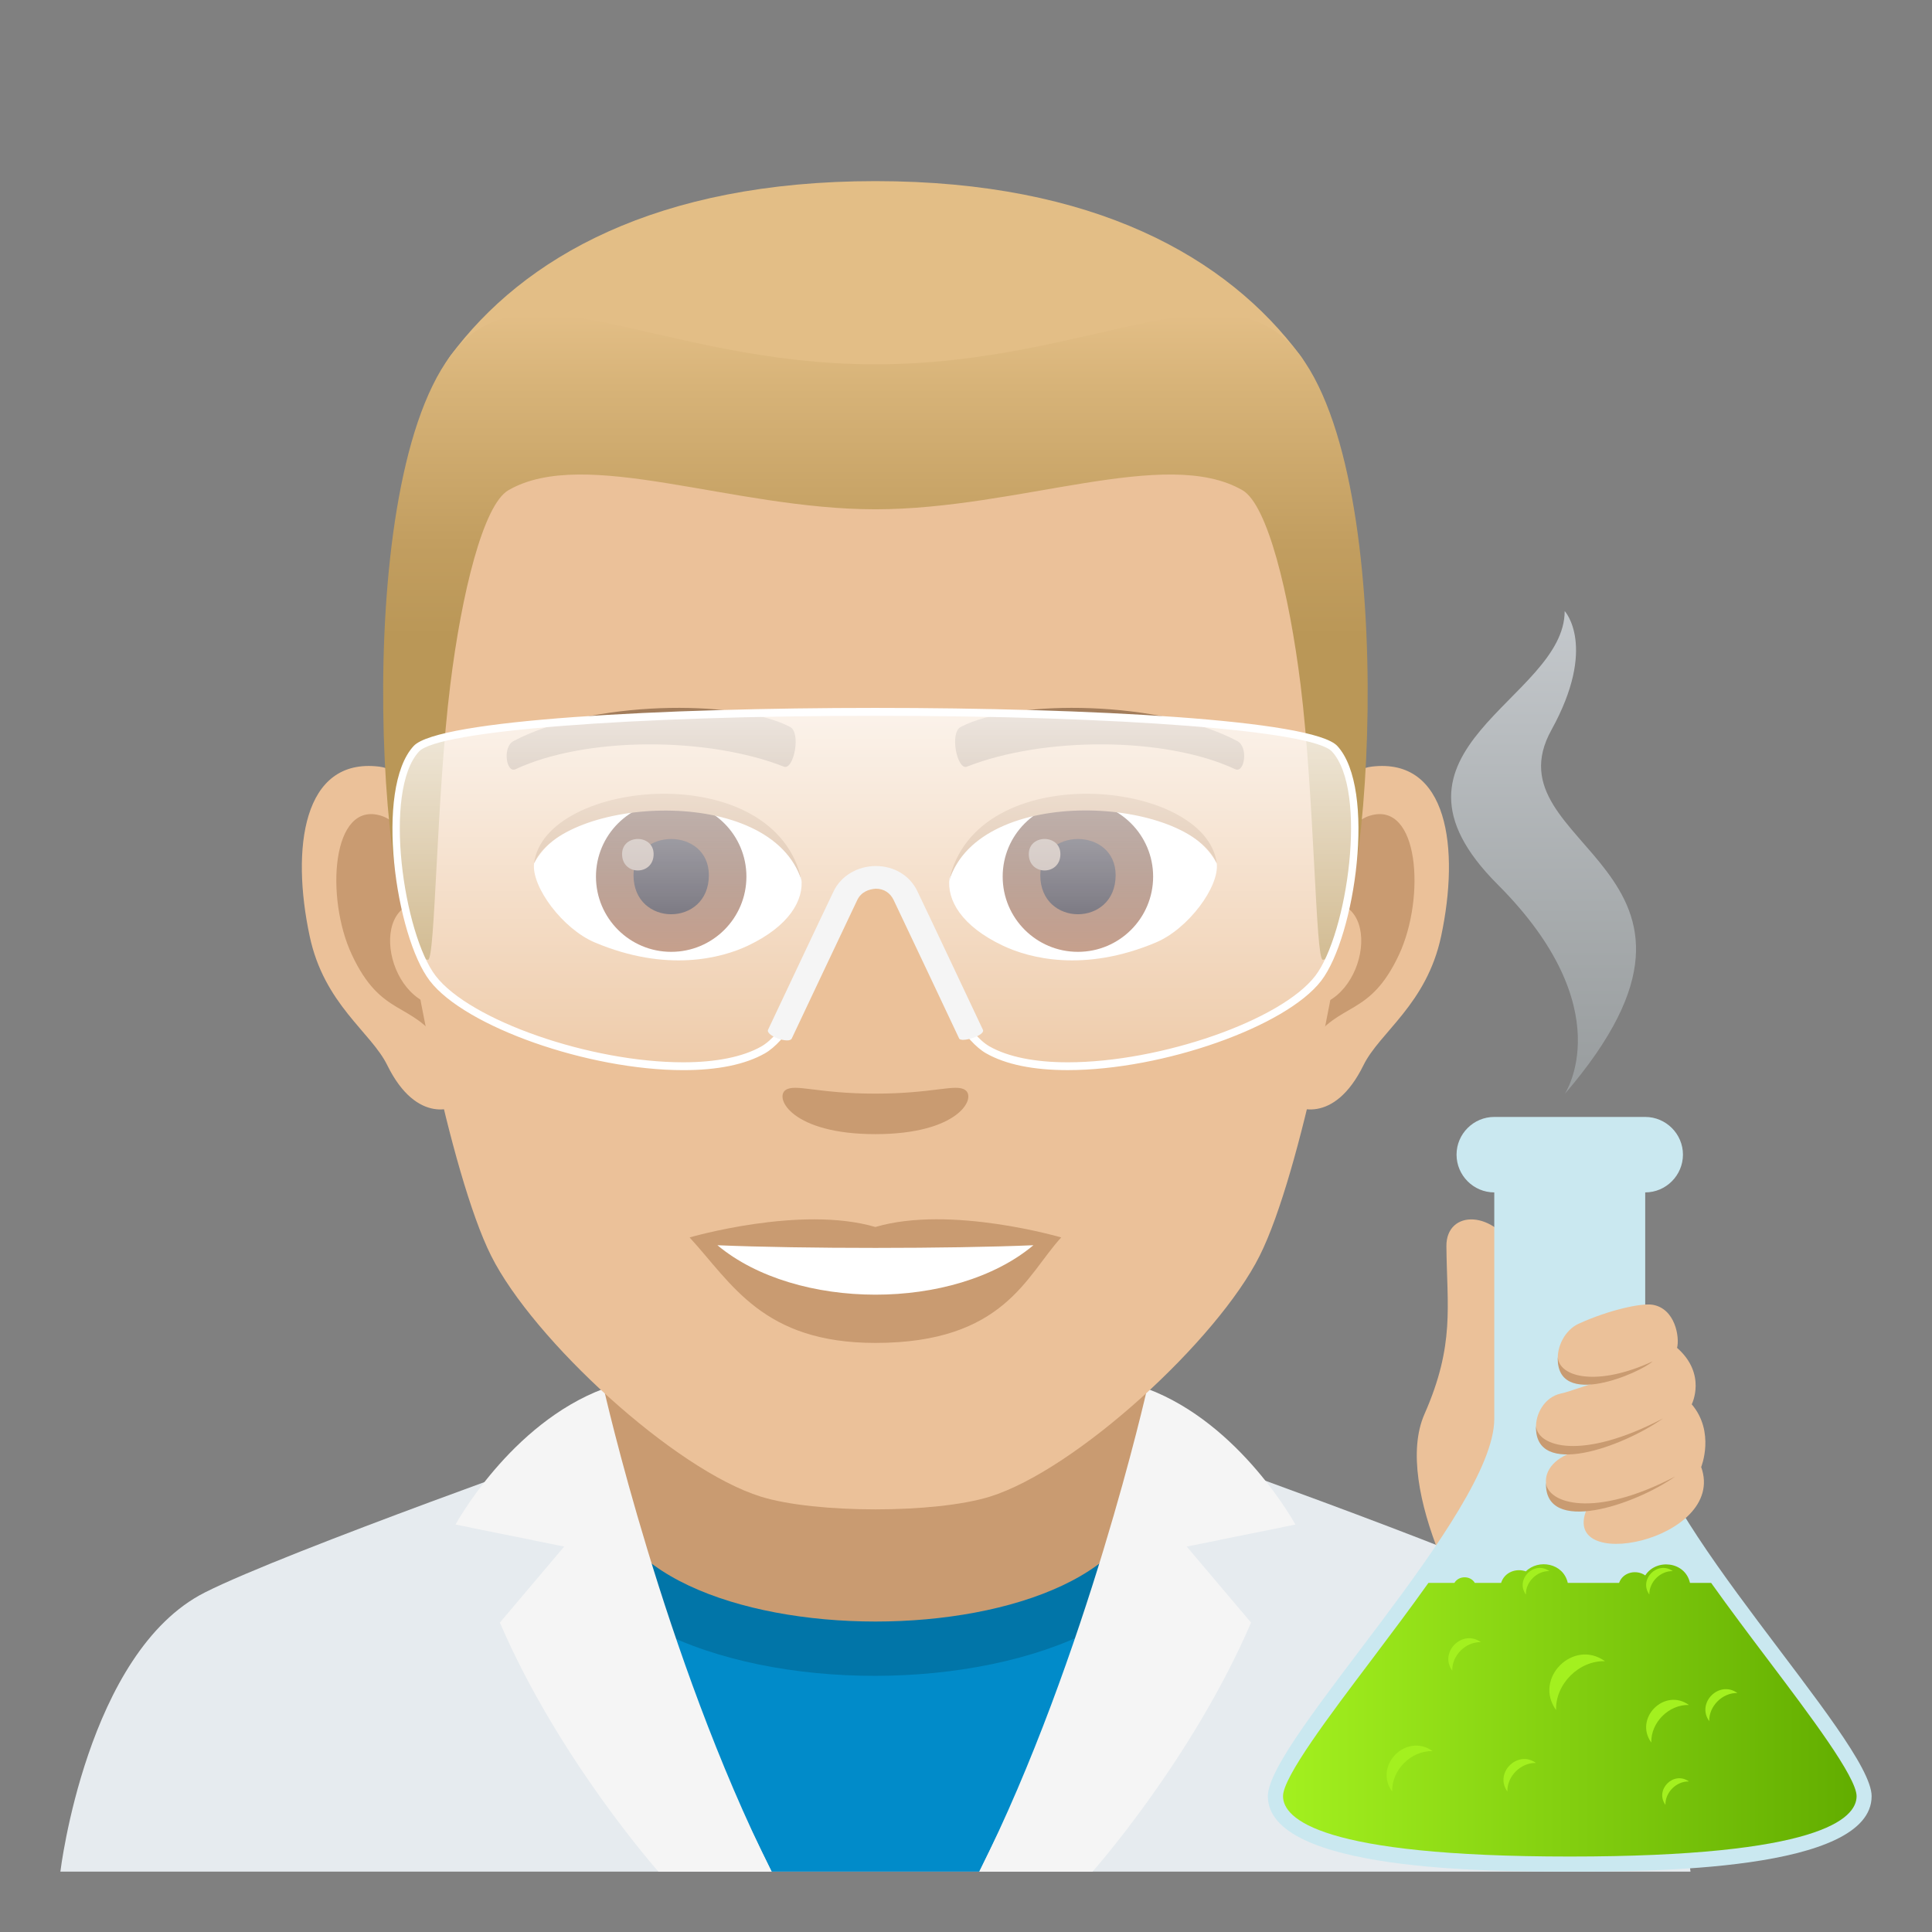 <?xml version="1.0" encoding="utf-8"?>
<!-- Generator: Adobe Illustrator 15.0.0, SVG Export Plug-In . SVG Version: 6.00 Build 0)  -->
<!DOCTYPE svg PUBLIC "-//W3C//DTD SVG 1.1//EN" "http://www.w3.org/Graphics/SVG/1.1/DTD/svg11.dtd">
<svg version="1.1" id="Layer_1" xmlns:x="http://ns.adobe.com/Extensibility/1.0/" xmlns:i="http://ns.adobe.com/AdobeIllustrator/10.0/" xmlns:graph="http://ns.adobe.com/Graphs/1.0/"
	 xmlns="http://www.w3.org/2000/svg" xmlns:xlink="http://www.w3.org/1999/xlink" xmlns:a="http://ns.adobe.com/AdobeSVGViewerExtensions/3.0/"
	 x="0px" y="0px" width="64px" height="64px" viewBox="0 0 64 64" enable-background="new 0 0 64 64" xml:space="preserve">
<rect x="0" y="0" width="64" height="64" fill="#808080" stroke="none"/>
<path fill="#E6EBEF" d="M6.787,52.752c2.701-1.365,12.908-4.969,12.908-4.969h18.695c0,0,10.199,3.596,12.885,4.965
	C55.18,54.732,56,62,56,62H2C2,62,2.871,54.729,6.787,52.752z"/>
<path fill="#018BC9" d="M32.441,62L39,48.602c0,0-3.623,5.369-10,5.369s-9.998-5.369-10-5.369L25.561,62H32.441z"/>
<path fill="#0175A8" d="M18.5,49.438c0,8.123,21,8.092,21-0.031l-2.107-0.687H20.697L18.5,49.438z"/>
<path fill="#C99B71" d="M20.002,48.947c0,6.358,18,6.358,18,0c0-2.164,0-7.035,0-7.035h-18
	C20.002,41.912,20.002,46.783,20.002,48.947z"/>
<path fill="#F5F5F5" d="M36.191,62c0,0,3.299-3.71,5.252-8.249l-2.131-2.519l3.6-0.729c0,0-1.813-3.342-4.912-4.501
	c0,0-1.998,8.889-5.559,15.997H36.191z"/>
<path fill="#F5F5F5" d="M21.811,62c0,0-3.299-3.71-5.252-8.249l2.131-2.519l-3.6-0.729c0,0,1.811-3.342,4.912-4.501
	c0,0,1.998,8.889,5.559,15.997H21.811z"/>
<path id="Path_1535_" fill="#EBC199" d="M45.439,25.395c-2.545,0.307-4.383,8.814-2.781,11.061c0.225,0.313,1.535,0.814,2.508-1.168
	c0.539-1.098,2.092-2.014,2.574-4.277C48.357,28.109,47.973,25.088,45.439,25.395z"/>
<path id="Path_1534_" fill="#EBC199" d="M12.559,25.395c2.545,0.307,4.383,8.814,2.781,11.061c-0.225,0.313-1.535,0.814-2.51-1.168
	c-0.537-1.098-2.092-2.014-2.572-4.277C9.639,28.109,10.025,25.088,12.559,25.395z"/>
<path id="Path_1533_" fill="#C99B71" d="M45.371,27.023c-0.664,0.209-1.389,1.221-1.781,2.898c2.32-0.498,1.74,3.361-0.277,3.434
	c0.02,0.389,0.045,0.787,0.094,1.207c0.971-1.408,1.959-0.844,2.938-2.939C47.225,29.734,47.016,26.51,45.371,27.023z"/>
<path id="Path_1532_" fill="#C99B71" d="M14.408,29.918c-0.395-1.676-1.117-2.686-1.781-2.895c-1.643-0.514-1.855,2.711-0.973,4.6
	c0.979,2.096,1.967,1.531,2.939,2.939c0.047-0.42,0.074-0.82,0.09-1.209C12.688,33.26,12.115,29.447,14.408,29.918z"/>
<path id="Path_1531_" fill="#EBC199" d="M28.998,9.035c-11.027,0-16.34,8.328-15.676,19.908c0.133,2.33,1.582,9.93,2.947,12.656
	c1.398,2.789,6.074,7.09,8.938,7.98c1.811,0.561,5.773,0.561,7.582,0c2.865-0.891,7.543-5.191,8.939-7.98
	c1.369-2.727,2.814-10.324,2.945-12.656C45.342,17.363,40.029,9.035,28.998,9.035z"/>
<path id="Path_1530_" fill="#A17C5B" d="M40.98,24.545c-2.521-1.336-7.348-1.4-9.146-0.469c-0.387,0.178-0.131,1.441,0.193,1.322
	c2.504-0.99,6.547-1.012,8.893,0.084C41.232,25.625,41.363,24.73,40.98,24.545z"/>
<path id="Path_1529_" fill="#A17C5B" d="M17.018,24.545c2.521-1.336,7.346-1.4,9.146-0.469c0.385,0.178,0.131,1.441-0.193,1.322
	c-2.51-0.99-6.547-1.012-8.895,0.084C16.766,25.625,16.637,24.73,17.018,24.545z"/>
<path id="Path_1528_" fill="#C99B71" d="M31.975,36.109c-0.314-0.219-1.053,0.119-2.977,0.119c-1.92,0-2.66-0.338-2.975-0.119
	c-0.377,0.266,0.223,1.461,2.975,1.461C31.752,37.57,32.354,36.375,31.975,36.109z"/>
<path id="Path_1527_" fill="#C99B71" d="M28.998,40.646c-2.479-0.729-6.154,0.346-6.154,0.346c1.398,1.521,2.424,3.494,6.154,3.494
	c4.275,0,5.002-2.24,6.156-3.494C35.154,40.992,31.479,39.912,28.998,40.646z"/>
<path id="Path_1526_" fill="#FFFFFF" d="M23.766,41.25c2.602,2.176,7.852,2.191,10.467,0C31.461,41.367,26.557,41.369,23.766,41.25z
	"/>
<path id="Path_1525_" fill="#FFFFFF" d="M26.545,29.086c0.094,0.73-0.402,1.594-1.773,2.242c-0.871,0.412-2.686,0.896-5.066-0.107
	c-1.066-0.449-2.107-1.848-2.014-2.623C18.982,26.168,25.336,25.813,26.545,29.086z"/>
<linearGradient id="Oval_1_" gradientUnits="userSpaceOnUse" x1="-425.039" y1="477.465" x2="-425.039" y2="478.224" gradientTransform="matrix(6.57 0 0 -6.57 2814.78 3168.528)">
	<stop  offset="0" style="stop-color:#A6694A"/>
	<stop  offset="1" style="stop-color:#4F2A1E"/>
	<a:midPointStop  offset="0" style="stop-color:#A6694A"/>
	<a:midPointStop  offset="0.5" style="stop-color:#A6694A"/>
	<a:midPointStop  offset="1" style="stop-color:#4F2A1E"/>
</linearGradient>
<circle id="Oval_234_" fill="url(#Oval_1_)" cx="22.234" cy="29.039" r="2.492"/>
<path id="Path_1524_" fill="#1A1626" d="M20.986,28.992c0,1.725,2.496,1.725,2.496,0C23.482,27.393,20.986,27.393,20.986,28.992z"/>
<path id="Path_1523_" fill="#AB968C" d="M20.607,28.293c0,0.723,1.045,0.723,1.045,0C21.652,27.625,20.607,27.625,20.607,28.293z"/>
<path id="Path_1522_" fill="#C99B71" d="M26.557,29.182c-1.014-3.25-7.926-2.77-8.865-0.584
	C18.039,25.799,25.693,25.059,26.557,29.182z"/>
<path id="Path_1521_" fill="#FFFFFF" d="M31.453,29.086c-0.094,0.73,0.4,1.594,1.773,2.242c0.871,0.412,2.684,0.896,5.064-0.107
	c1.07-0.449,2.109-1.848,2.016-2.623C39.016,26.168,32.66,25.813,31.453,29.086z"/>
<linearGradient id="Oval_2_" gradientUnits="userSpaceOnUse" x1="-425.687" y1="477.465" x2="-425.687" y2="478.224" gradientTransform="matrix(6.57 0 0 -6.57 2832.511 3168.528)">
	<stop  offset="0" style="stop-color:#A6694A"/>
	<stop  offset="1" style="stop-color:#4F2A1E"/>
	<a:midPointStop  offset="0" style="stop-color:#A6694A"/>
	<a:midPointStop  offset="0.5" style="stop-color:#A6694A"/>
	<a:midPointStop  offset="1" style="stop-color:#4F2A1E"/>
</linearGradient>
<circle id="Oval_233_" fill="url(#Oval_2_)" cx="35.707" cy="29.039" r="2.492"/>
<path id="Path_1520_" fill="#1A1626" d="M34.461,28.992c0,1.725,2.496,1.725,2.496,0C36.957,27.393,34.461,27.393,34.461,28.992z"/>
<path id="Path_1519_" fill="#AB968C" d="M34.08,28.293c0,0.723,1.047,0.723,1.047,0C35.127,27.625,34.08,27.625,34.08,28.293z"/>
<path id="Path_1518_" fill="#C99B71" d="M31.441,29.182c1.012-3.248,7.92-2.783,8.865-0.584
	C39.955,25.799,32.305,25.059,31.441,29.182z"/>
<path fill="#E3BE86" d="M43.084,11.793C40.67,8.533,36.252,6,28.998,6c-7.252,0-11.668,2.533-14.082,5.793
	C11.498,16.41,46.5,16.41,43.084,11.793z"/>
<linearGradient id="SVGID_1_" gradientUnits="userSpaceOnUse" x1="29" y1="31.793" x2="29" y2="10.412">
	<stop  offset="0.5" style="stop-color:#BA9757"/>
	<stop  offset="0.647" style="stop-color:#C29E60"/>
	<stop  offset="0.887" style="stop-color:#D7B378"/>
	<stop  offset="1" style="stop-color:#E3BE86"/>
	<a:midPointStop  offset="0.5" style="stop-color:#BA9757"/>
	<a:midPointStop  offset="0.6" style="stop-color:#BA9757"/>
	<a:midPointStop  offset="1" style="stop-color:#E3BE86"/>
</linearGradient>
<path fill="url(#SVGID_1_)" d="M43.084,11.793c-2.414-3.26-6.832,0.275-14.086,0.275c-7.252,0-11.668-3.535-14.082-0.275
	c-3.418,4.617-2.258,20-0.736,20c0.24,0,0.275-5.381,0.736-9.104c0.373-3.029,1.094-5.969,1.924-6.449
	c2.531-1.467,7.412,0.631,12.158,0.631s9.629-2.098,12.162-0.631c0.828,0.48,1.547,3.42,1.924,6.449
	c0.459,3.723,0.494,9.104,0.734,9.104C45.34,31.793,46.5,16.41,43.084,11.793z"/>
<linearGradient id="SVGID_2_" gradientUnits="userSpaceOnUse" x1="29.002" y1="35.319" x2="29.002" y2="23.581">
	<stop  offset="0" style="stop-color:#FFFFFF;stop-opacity:0.2"/>
	<stop  offset="1" style="stop-color:#FFFFFF"/>
	<a:midPointStop  offset="0" style="stop-color:#FFFFFF;stop-opacity:0.2"/>
	<a:midPointStop  offset="0.5" style="stop-color:#FFFFFF;stop-opacity:0.2"/>
	<a:midPointStop  offset="1" style="stop-color:#FFFFFF"/>
</linearGradient>
<path opacity="0.8" fill="url(#SVGID_2_)" d="M13.793,24.803c-1.246,1.344-0.564,6.163,0.541,7.605
	c1.549,2.016,8.32,3.856,10.941,2.373c1.451-0.821,3.064-5.611,3.064-5.611h1.322c0,0,1.613,4.791,3.064,5.611
	c2.623,1.482,9.395-0.358,10.941-2.373c1.107-1.446,1.787-6.258,0.543-7.605C42.699,23.174,15.303,23.173,13.793,24.803z"/>
<path fill="#FFFFFF" d="M22.635,35.45c-3.146,0-7.229-1.438-8.398-2.96c-1.129-1.473-1.84-6.368-0.533-7.779
	c0.809-0.871,8.264-1.261,15.295-1.261c7.033,0,14.492,0.39,15.301,1.261c1.303,1.412,0.592,6.307-0.533,7.778
	c-1.17,1.522-5.25,2.96-8.398,2.96l0,0c-1.141,0-2.049-0.186-2.699-0.554c-1.385-0.782-2.859-4.919-3.094-5.595h-1.146
	c-0.234,0.675-1.709,4.813-3.094,5.595C24.684,35.264,23.777,35.45,22.635,35.45z M28.998,23.711
	c-8.123,0-14.482,0.498-15.117,1.183c-1.211,1.306-0.508,6.055,0.551,7.433c1.131,1.472,5.117,2.863,8.203,2.863
	c1.084,0,1.977-0.181,2.582-0.523c1.393-0.788,2.99-5.492,3.006-5.539l0.031-0.087h1.496l0.029,0.087
	c0.016,0.047,1.613,4.752,3.006,5.539c0.605,0.342,1.498,0.523,2.582,0.523c3.088,0,7.074-1.393,8.203-2.863
	c1.055-1.377,1.758-6.126,0.551-7.434C43.486,24.209,37.125,23.711,28.998,23.711z"/>
<path fill="#F5F5F5" d="M31.773,34.402c0,0-1.826-3.873-2.17-4.588c-0.113-0.238-0.324-0.373-0.586-0.375
	c-0.221,0.014-0.484,0.097-0.619,0.375c-0.342,0.715-2.17,4.588-2.17,4.588c-0.092,0.193-0.875-0.1-0.785-0.29
	c0,0,1.828-3.876,2.174-4.592c0.242-0.505,0.791-0.832,1.398-0.832c0.002,0,0.004,0,0.004,0c0.602,0.002,1.125,0.319,1.369,0.832
	c0.346,0.716,2.172,4.592,2.172,4.592C32.65,34.303,31.844,34.547,31.773,34.402z"/>
<path fill="#EBC199" d="M47.914,41.281c0.018,2.006,0.287,3.26-0.727,5.564c-0.533,1.211-0.162,2.992,0.498,4.643
	C54.367,41.111,47.895,38.863,47.914,41.281z"/>
<path fill="#CAE8F0" d="M54.5,47v-7.5c0.686,0,1.25-0.564,1.25-1.252c0-0.686-0.564-1.248-1.25-1.248h-5
	c-0.689,0-1.25,0.563-1.25,1.248c0,0.688,0.561,1.252,1.25,1.252V47c0,3.125-7.5,10.652-7.5,12.5C42,62,49.422,62,52,62s10,0,10-2.5
	C62,57.652,54.5,50.125,54.5,47z"/>
<linearGradient id="SVGID_3_" gradientUnits="userSpaceOnUse" x1="42.5" y1="56.658" x2="61.5" y2="56.658">
	<stop  offset="0" style="stop-color:#A3F01F"/>
	<stop  offset="1" style="stop-color:#62AD00"/>
	<a:midPointStop  offset="0" style="stop-color:#A3F01F"/>
	<a:midPointStop  offset="0.5" style="stop-color:#A3F01F"/>
	<a:midPointStop  offset="1" style="stop-color:#62AD00"/>
</linearGradient>
<path fill="url(#SVGID_3_)" d="M58.582,55.001c-0.648-0.857-1.295-1.72-1.898-2.565h-0.701c-0.164-0.724-1.129-0.807-1.482-0.248
	c-0.281-0.201-0.738-0.119-0.867,0.248h-1.699c-0.15-0.664-0.975-0.796-1.389-0.382c-0.313-0.113-0.707,0.019-0.82,0.382h-0.871
	c-0.143-0.248-0.533-0.248-0.676,0h-0.861c-0.602,0.846-1.25,1.708-1.896,2.565c-1.369,1.812-2.92,3.864-2.92,4.499
	c0,0.748,1.234,2,9.5,2s9.5-1.252,9.5-2C61.5,58.865,59.949,56.813,58.582,55.001z"/>
<path fill="#A3F01F" d="M53.166,55.029c-1.049-0.754-2.375,0.572-1.619,1.619C51.523,55.785,52.303,55.006,53.166,55.029z"/>
<path fill="#A3F01F" d="M55.947,59.013c-0.504-0.36-1.139,0.274-0.777,0.776C55.158,59.375,55.533,59.002,55.947,59.013z"/>
<path fill="#A3F01F" d="M51.324,52.045c-0.504-0.36-1.139,0.275-0.777,0.777C50.535,52.408,50.91,52.035,51.324,52.045z"/>
<path fill="#A3F01F" d="M55.414,52.045c-0.502-0.36-1.139,0.275-0.777,0.777C54.627,52.408,55,52.035,55.414,52.045z"/>
<path fill="#A3F01F" d="M47.457,58.008c-0.867-0.623-1.965,0.474-1.34,1.34C46.098,58.633,46.742,57.989,47.457,58.008z"/>
<path fill="#A3F01F" d="M50.881,58.4c-0.613-0.441-1.389,0.334-0.947,0.947C49.92,58.843,50.375,58.387,50.881,58.4z"/>
<path fill="#A3F01F" d="M49.055,54.398c-0.613-0.441-1.389,0.334-0.947,0.947C48.094,54.841,48.549,54.385,49.055,54.398z"/>
<path fill="#A3F01F" d="M55.947,56.479c-0.807-0.58-1.826,0.439-1.246,1.245C54.684,57.06,55.283,56.461,55.947,56.479z"/>
<path fill="#A3F01F" d="M57.553,56.083c-0.604-0.434-1.367,0.329-0.932,0.933C56.607,56.519,57.057,56.07,57.553,56.083z"/>
<linearGradient id="SVGID_4_" gradientUnits="userSpaceOnUse" x1="51.133" y1="36.242" x2="51.133" y2="20.243">
	<stop  offset="0" style="stop-color:#A9B0B3"/>
	<stop  offset="0.316" style="stop-color:#BDC4C7"/>
	<stop  offset="0.961" style="stop-color:#EFF6FC"/>
	<stop  offset="1" style="stop-color:#F2F9FF"/>
	<a:midPointStop  offset="0" style="stop-color:#A9B0B3"/>
	<a:midPointStop  offset="0.545" style="stop-color:#A9B0B3"/>
	<a:midPointStop  offset="1" style="stop-color:#F2F9FF"/>
</linearGradient>
<path opacity="0.6" fill="url(#SVGID_4_)" enable-background="new    " d="M51.832,36.242c0,0,1.9-2.82-2.219-6.941
	c-4.48-4.479,2.219-6.119,2.219-9.059c0,0,1.09,1.17-0.439,3.939C49.223,28.102,58.293,28.721,51.832,36.242z"/>
<path fill="#EBC199" d="M55.555,44.649c0.994,0.875,0.486,1.87,0.486,1.87c0.781,0.922,0.313,2.078,0.313,2.078
	c0.875,2.438-4.875,3.609-3.746,1.297c-1.541,0.208-1.988-1.356-0.418-1.812c-1.77,0.32-1.547-1.683-0.494-1.917
	c0.395-0.088,0.797-0.277,1.254-0.373c-1.803,0.299-1.553-1.531-0.658-1.94c0.992-0.453,2.072-0.693,2.453-0.63
	C55.498,43.348,55.645,44.306,55.555,44.649z"/>
<path fill="#C99B71" d="M51.604,44.957c-0.063,1.75,2.734,0.516,3.141,0.141C52.916,45.941,51.652,45.629,51.604,44.957z"/>
<path fill="#C99B71" d="M50.883,47.238c-0.063,1.75,2.855,0.703,4.205-0.25C52.369,48.41,50.932,47.91,50.883,47.238z"/>
<path fill="#C99B71" d="M51.213,49.114c-0.063,1.75,2.932,0.749,4.281-0.204C52.775,50.332,51.262,49.786,51.213,49.114z"/>
</svg>
